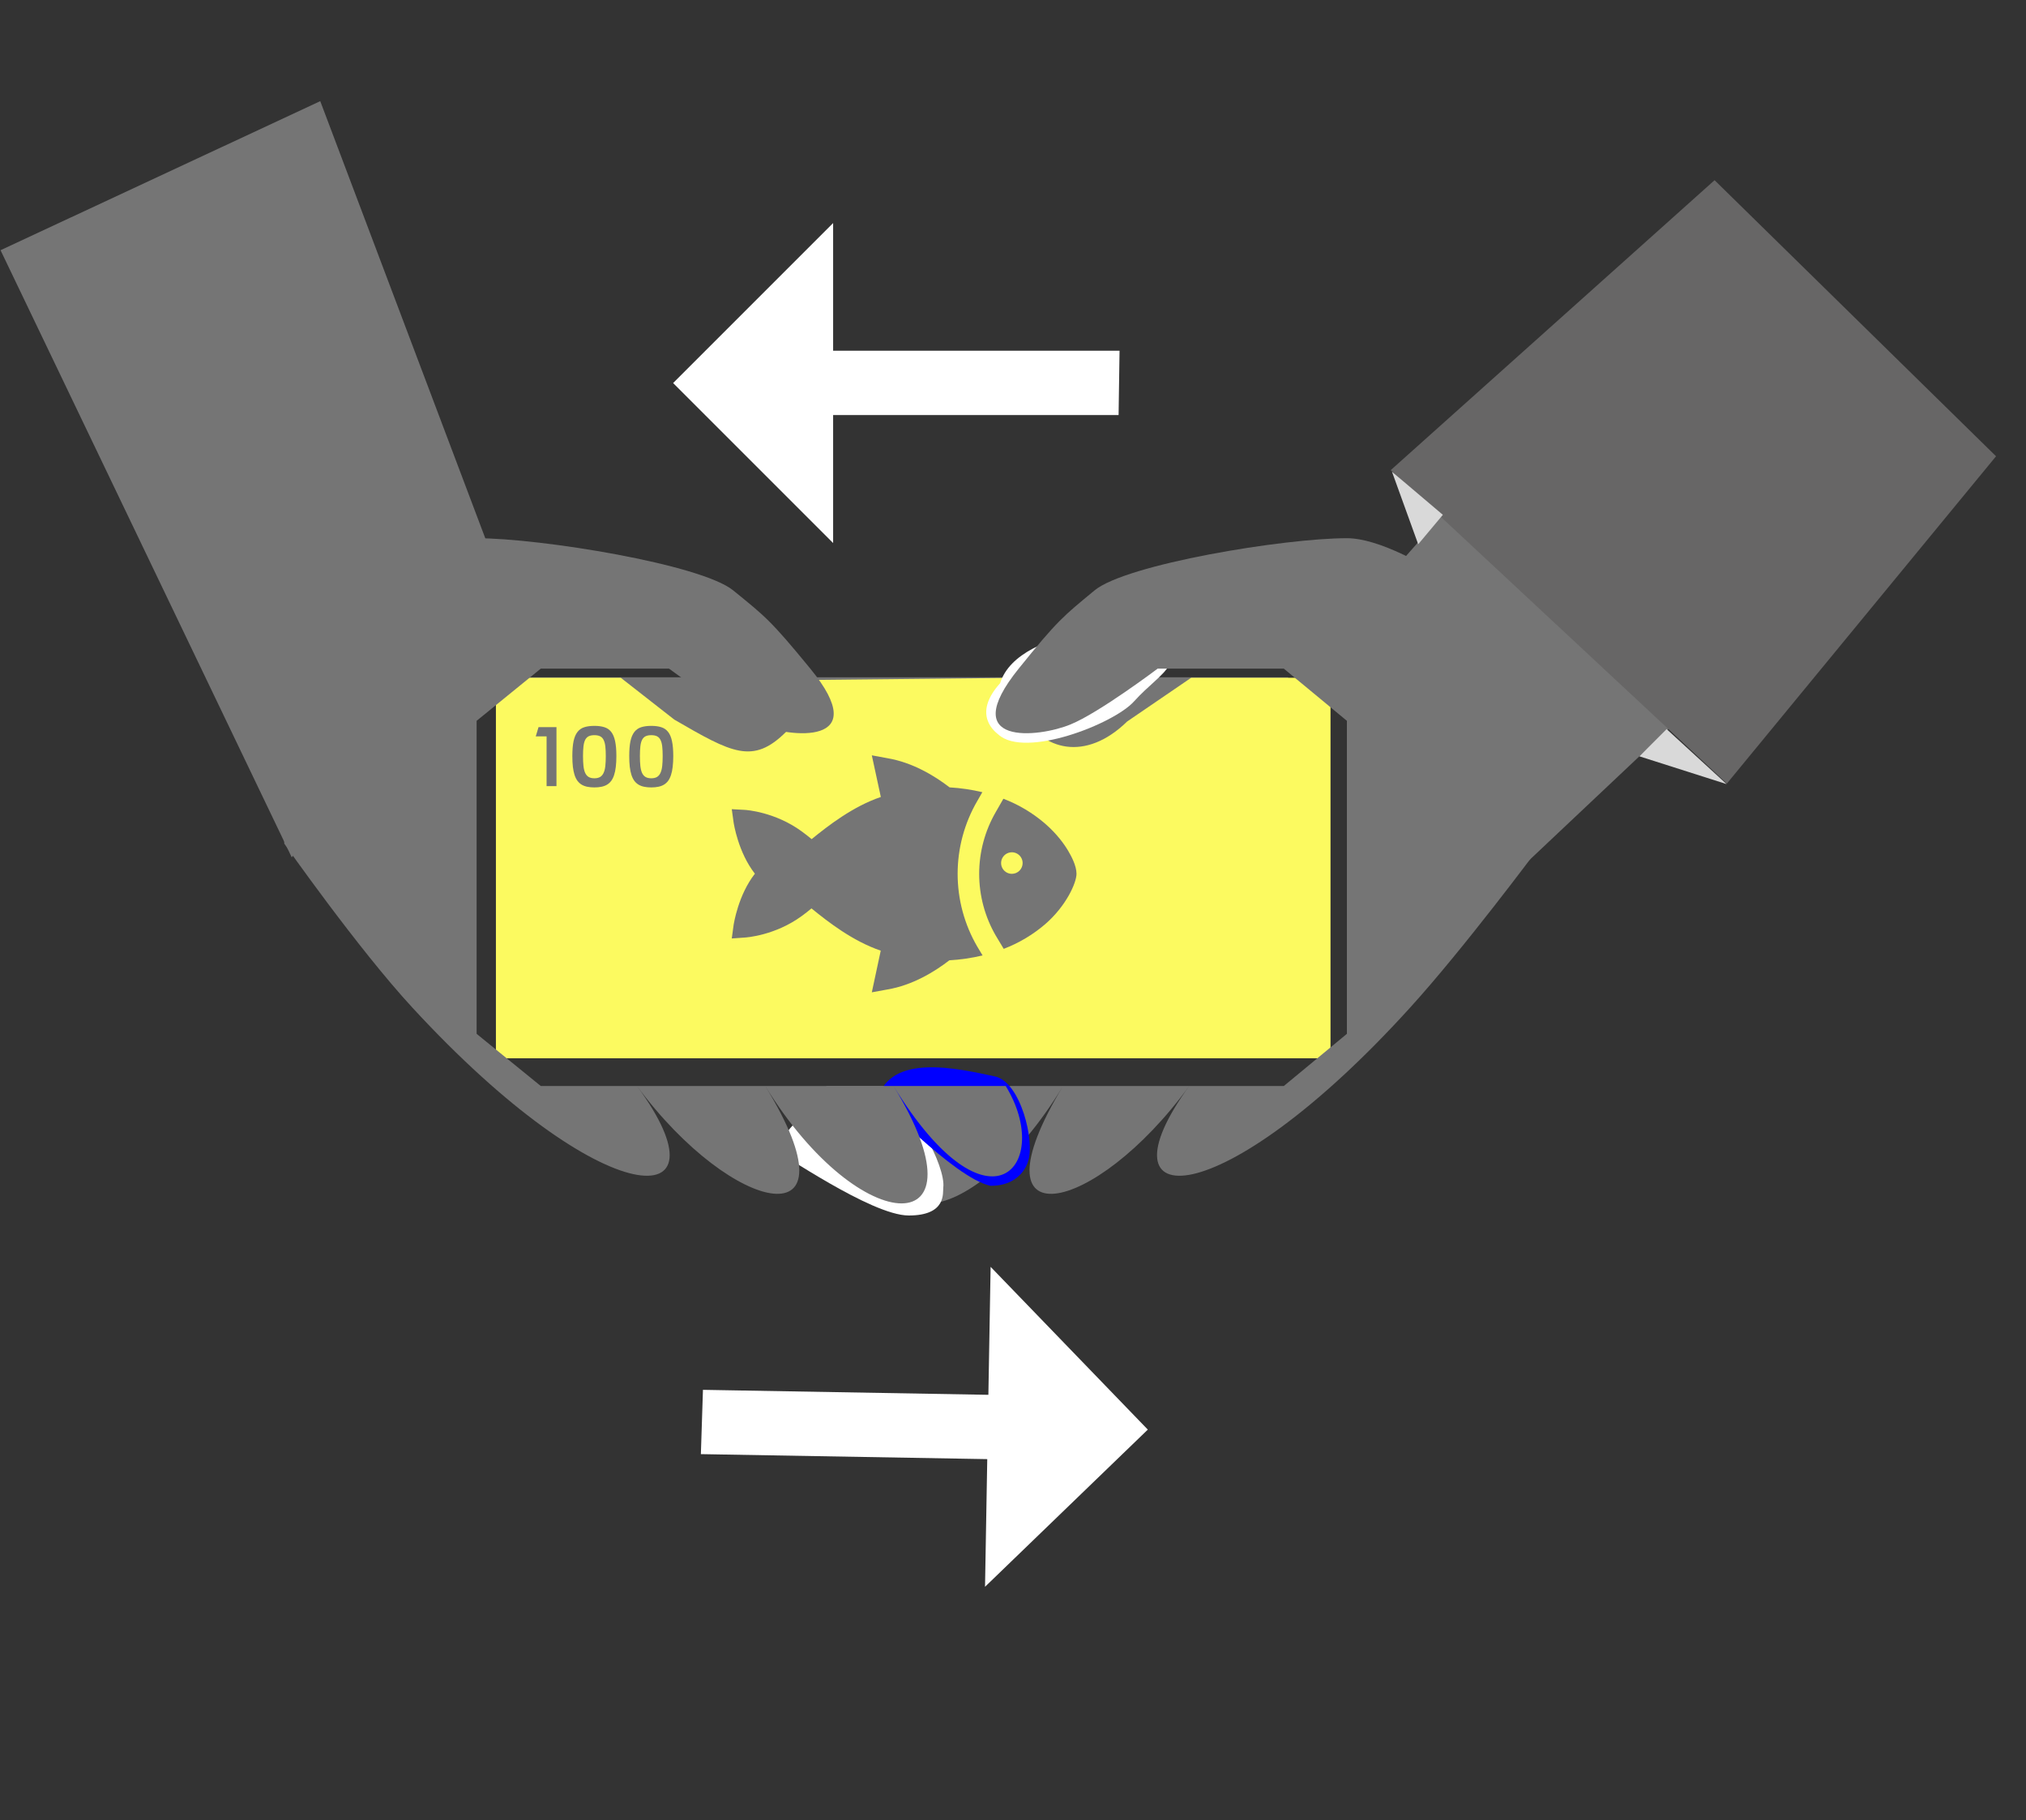 <svg width="335" height="301" viewBox="0 0 335 301" fill="none" xmlns="http://www.w3.org/2000/svg">
<rect x="0" y="0" width="335" height="301" fill="#333333" stroke="none"/>
<rect x="83" y="112" width="130" height="35" fill="#757575"/>
<path d="M164.5 117.208L169.304 112.081C169.304 112.081 168.008 113.907 169.088 118.121C172.329 124.019 179.458 126.055 186.371 119.314L196.957 112.081L220 112.081V175H114L164.5 117.208ZM201.565 170.506L213.375 166.574L215.391 157.023C223.096 177.107 204.734 170.506 201.565 170.506ZM217.696 117.208C217.696 126.196 217.696 130.058 215.391 130.058V116.576L217.696 117.208ZM163.688 147.614C163.688 158.939 161.654 142.347 169.304 142.347C176.955 142.347 183.13 140.24 183.13 145.788C183.13 136.799 163.688 150.774 163.688 150.774C156.774 155.268 151.014 147.894 146.405 143.4C146.405 143.4 163.688 138.625 163.688 147.614ZM132.435 133.5L146.405 135.5C145.037 119.349 145 126 132.435 116.576V133.5ZM118.609 157.023L136.683 153.934L132.435 170.506C132.435 161.517 127.826 157.023 118.609 157.023Z" fill="#FCFA60"/>
<path d="M169 112.081L128.5 112.5C128.5 112.5 131.5 119.5 130 121C124.5 126.5 121 124.5 111.5 119L102.652 112.081H82V175L177 175L168 116L169 112.081ZM98.522 170.506L87.938 166.574L86.13 157.023C79.225 177.107 95.682 170.506 98.522 170.506ZM84.065 117.208C84.065 126.196 84.065 130.058 86.13 130.058V116.576L84.065 117.208ZM132.469 147.614C132.469 158.939 134.291 142.347 127.435 142.347C120.578 142.347 115.043 140.24 115.043 145.788C115.043 136.799 132.469 150.774 132.469 150.774C138.664 155.268 143.827 147.894 147.958 143.4C147.958 143.4 132.469 138.625 132.469 147.614ZM144.5 133.5L172.87 130.058C154.5 140 162.5 115 160.478 116.576L144.5 133.5ZM172.87 157.023L156.671 153.934L160.478 170.506C160.478 161.517 164.609 157.023 172.87 157.023Z" fill="#FCFA60"/>
<path d="M138.678 117.982C138.678 118.482 139.358 123.482 132.178 123.482C124.998 123.482 107.5 110.5 108 111.5C108.5 102 121.498 106.982 128.677 106.982C133.678 106.982 139.178 113.982 138.678 117.982Z" fill=""/>
<path d="M165.108 121.487C164.736 121.153 160.566 118.312 165.37 112.977C168.5 103.025 191.53 103.324 190.452 103.026C197.177 109.755 192.304 110.664 187.5 116C184.154 119.716 169.5 125.442 165.108 121.487Z" fill="white"/>
<path d="M212.279 179.588L222.709 170.961V119.196L212.279 110.569H191.419C191.419 110.569 181.689 117.905 176.996 119.803C171.781 121.96 158.01 123.51 168.44 110.569C174.906 102.545 175.773 101.941 180.989 97.627C186.204 93.314 212.279 89 222.709 89C233.14 89 254 106.255 254 106.255V140.765C254 140.765 242.005 156.898 233.14 166.647C201.849 201.157 180.989 201.157 196.634 179.588C180.989 201.157 160.128 205.471 175.773 179.588C160.128 205.471 139.268 205.471 154.913 179.588C139.268 205.471 128.838 192.529 136.66 179.588H212.279Z" fill="#757575"/>
<path d="M155.972 196.367C155.863 197.205 156.57 201 150.259 201C143.949 201 128.57 190.064 129.009 190.906C129.449 182.903 140.19 182 146.5 182C150.895 182 156.412 192.997 155.972 196.367Z" fill="white"/>
<path d="M170 192C170.178 191.252 169.5 196.092 163.795 196.092C157.623 194.78 144.853 180.885 145.108 181.801C147.202 174.064 158.328 176.688 164.5 178C168.799 178.914 171.13 188.795 170 192Z" fill="blue"/>
<path d="M89.416 179.588L78.812 170.961V119.196L89.416 110.569H110.624C110.624 110.569 120.516 117.905 125.288 119.803C130.59 121.96 144.59 123.51 133.986 110.569C127.412 102.545 126.53 101.941 121.228 97.627C115.926 93.314 89.416 89 78.812 89C68.208 89 47 106.255 47 106.255L47 139.5C47 139.5 59.195 156.898 68.208 166.647C100.02 201.157 121.228 201.157 105.322 179.588C121.228 201.157 142.436 205.471 126.53 179.588C142.436 205.471 163.644 205.471 147.738 179.588C163.644 205.471 174.248 192.529 166.295 179.588H89.416Z" fill="#757575"/>
<path d="M158.345 144.5C158.344 140.277 159.461 136.128 161.582 132.477L162.431 131C160.653 130.577 158.841 130.311 157.016 130.204C154.573 128.323 150.933 126.091 146.736 125.381L144.156 124.906L145.645 131.793C141.006 133.367 136.913 136.565 134.205 138.764C133.681 138.326 133.132 137.897 132.559 137.479C128.138 134.25 123.363 133.938 123.163 133.927L121 133.812L121.297 135.962C121.33 136.185 122.053 140.942 124.821 144.481C122.053 148.021 121.334 152.775 121.297 153.001L121 155.187L123.163 155.036C123.363 155.025 128.138 154.714 132.559 151.485C133.122 151.074 133.662 150.652 134.18 150.219C136.893 152.427 140.987 155.629 145.631 157.204L144.156 164.094L146.736 163.624C150.909 162.918 154.538 160.685 156.978 158.801C158.828 158.694 160.665 158.425 162.469 157.996L161.588 156.529C159.464 152.876 158.345 148.726 158.345 144.5Z" fill="#757575"/>
<path d="M176.618 140.687C175.967 139.587 174.777 137.915 172.812 136.203C170.767 134.441 168.431 133.047 165.91 132.084L164.666 134.258C162.861 137.366 161.909 140.897 161.907 144.491C161.906 148.086 162.854 151.617 164.656 154.728L165.964 156.906C168.459 155.954 170.772 154.58 172.802 152.844C176.336 149.785 178 145.947 178 144.5C178 143.13 177.109 141.523 176.618 140.687ZM167.312 144.5C166.96 144.5 166.616 144.396 166.323 144.2C166.03 144.004 165.802 143.726 165.667 143.4C165.532 143.075 165.497 142.717 165.565 142.371C165.634 142.026 165.804 141.708 166.053 141.459C166.302 141.21 166.619 141.04 166.965 140.972C167.31 140.903 167.669 140.938 167.994 141.073C168.32 141.208 168.598 141.436 168.794 141.729C168.989 142.022 169.094 142.366 169.094 142.719C169.094 143.191 168.906 143.644 168.572 143.978C168.238 144.312 167.785 144.5 167.312 144.5Z" fill="#757575"/>
<path d="M90.379 121.77H88.588L89.046 120.245H92.013V130H90.379V121.77ZM98.281 130.212C97.853 130.212 97.463 130.175 97.112 130.103C96.766 130.034 96.458 129.92 96.189 129.761C95.921 129.601 95.688 129.392 95.492 129.132C95.296 128.868 95.134 128.544 95.007 128.161C94.884 127.778 94.79 127.329 94.727 126.814C94.667 126.295 94.638 125.7 94.638 125.03C94.638 124.023 94.706 123.196 94.843 122.549C94.984 121.902 95.203 121.394 95.499 121.024C95.795 120.651 96.171 120.393 96.627 120.252C97.087 120.106 97.639 120.033 98.281 120.033C98.919 120.033 99.468 120.106 99.929 120.252C100.389 120.393 100.765 120.651 101.057 121.024C101.353 121.394 101.569 121.902 101.706 122.549C101.847 123.196 101.918 124.023 101.918 125.03C101.918 125.7 101.886 126.295 101.822 126.814C101.763 127.329 101.67 127.778 101.542 128.161C101.419 128.544 101.259 128.868 101.063 129.132C100.868 129.392 100.635 129.601 100.366 129.761C100.097 129.92 99.79 130.034 99.443 130.103C99.097 130.175 98.71 130.212 98.281 130.212ZM98.281 128.701C98.669 128.701 98.985 128.628 99.231 128.482C99.478 128.332 99.669 128.106 99.806 127.806C99.947 127.505 100.043 127.124 100.093 126.664C100.143 126.204 100.168 125.659 100.168 125.03C100.168 124.401 100.143 123.868 100.093 123.431C100.043 122.989 99.947 122.631 99.806 122.357C99.669 122.079 99.478 121.879 99.231 121.756C98.985 121.633 98.669 121.571 98.281 121.571C97.894 121.571 97.577 121.633 97.331 121.756C97.09 121.879 96.898 122.077 96.757 122.351C96.62 122.624 96.527 122.982 96.477 123.424C96.426 123.861 96.401 124.397 96.401 125.03C96.401 125.659 96.426 126.206 96.477 126.671C96.527 127.131 96.62 127.512 96.757 127.812C96.898 128.113 97.09 128.337 97.331 128.482C97.577 128.628 97.894 128.701 98.281 128.701ZM107.688 130.212C107.259 130.212 106.869 130.175 106.519 130.103C106.172 130.034 105.865 129.92 105.596 129.761C105.327 129.601 105.094 129.392 104.898 129.132C104.702 128.868 104.541 128.544 104.413 128.161C104.29 127.778 104.197 127.329 104.133 126.814C104.074 126.295 104.044 125.7 104.044 125.03C104.044 124.023 104.112 123.196 104.249 122.549C104.39 121.902 104.609 121.394 104.905 121.024C105.201 120.651 105.577 120.393 106.033 120.252C106.493 120.106 107.045 120.033 107.688 120.033C108.326 120.033 108.875 120.106 109.335 120.252C109.795 120.393 110.171 120.651 110.463 121.024C110.759 121.394 110.976 121.902 111.112 122.549C111.254 123.196 111.324 124.023 111.324 125.03C111.324 125.7 111.292 126.295 111.229 126.814C111.169 127.329 111.076 127.778 110.948 128.161C110.825 128.544 110.666 128.868 110.47 129.132C110.274 129.392 110.041 129.601 109.772 129.761C109.504 129.92 109.196 130.034 108.85 130.103C108.503 130.175 108.116 130.212 107.688 130.212ZM107.688 128.701C108.075 128.701 108.392 128.628 108.638 128.482C108.884 128.332 109.075 128.106 109.212 127.806C109.353 127.505 109.449 127.124 109.499 126.664C109.549 126.204 109.574 125.659 109.574 125.03C109.574 124.401 109.549 123.868 109.499 123.431C109.449 122.989 109.353 122.631 109.212 122.357C109.075 122.079 108.884 121.879 108.638 121.756C108.392 121.633 108.075 121.571 107.688 121.571C107.3 121.571 106.983 121.633 106.737 121.756C106.496 121.879 106.304 122.077 106.163 122.351C106.026 122.624 105.933 122.982 105.883 123.424C105.833 123.861 105.808 124.397 105.808 125.03C105.808 125.659 105.833 126.206 105.883 126.671C105.933 127.131 106.026 127.512 106.163 127.812C106.304 128.113 106.496 128.337 106.737 128.482C106.983 128.628 107.3 128.701 107.688 128.701Z" fill="#757575"/>
<path d="M285.215 32L325.505 73.722L251 144L232 92.5L285.215 32Z" fill="#757575"/>
<path d="M52.953 16.727L0.091 41.377L48.236 141.766L83.874 98.631L52.953 16.727Z" fill="#757575"/>
<path d="M283.506 29.797L330.047 75.45L285.539 129.576L229.956 77.745L283.506 29.797Z" fill="#676666"/>
<path d="M230.163 78L238.577 85.135L234.5 90L230.163 78Z" fill="#D9D9D9"/>
<path d="M285.5 129.665L271.077 125.069L275.577 120.569L285.5 129.665Z" fill="#D9D9D9"/>
<path d="M137.758 89.8V68.633L184.96 68.633L185.118 57.997L137.758 57.997V36.883L111.3 63.341L137.758 89.8Z" fill="white"/>
<path d="M163.798 209.49L163.429 230.654L116.234 229.83L115.89 240.462L163.243 241.288L162.874 262.399L189.791 236.406L163.798 209.49Z" fill="white"/>
</svg>
